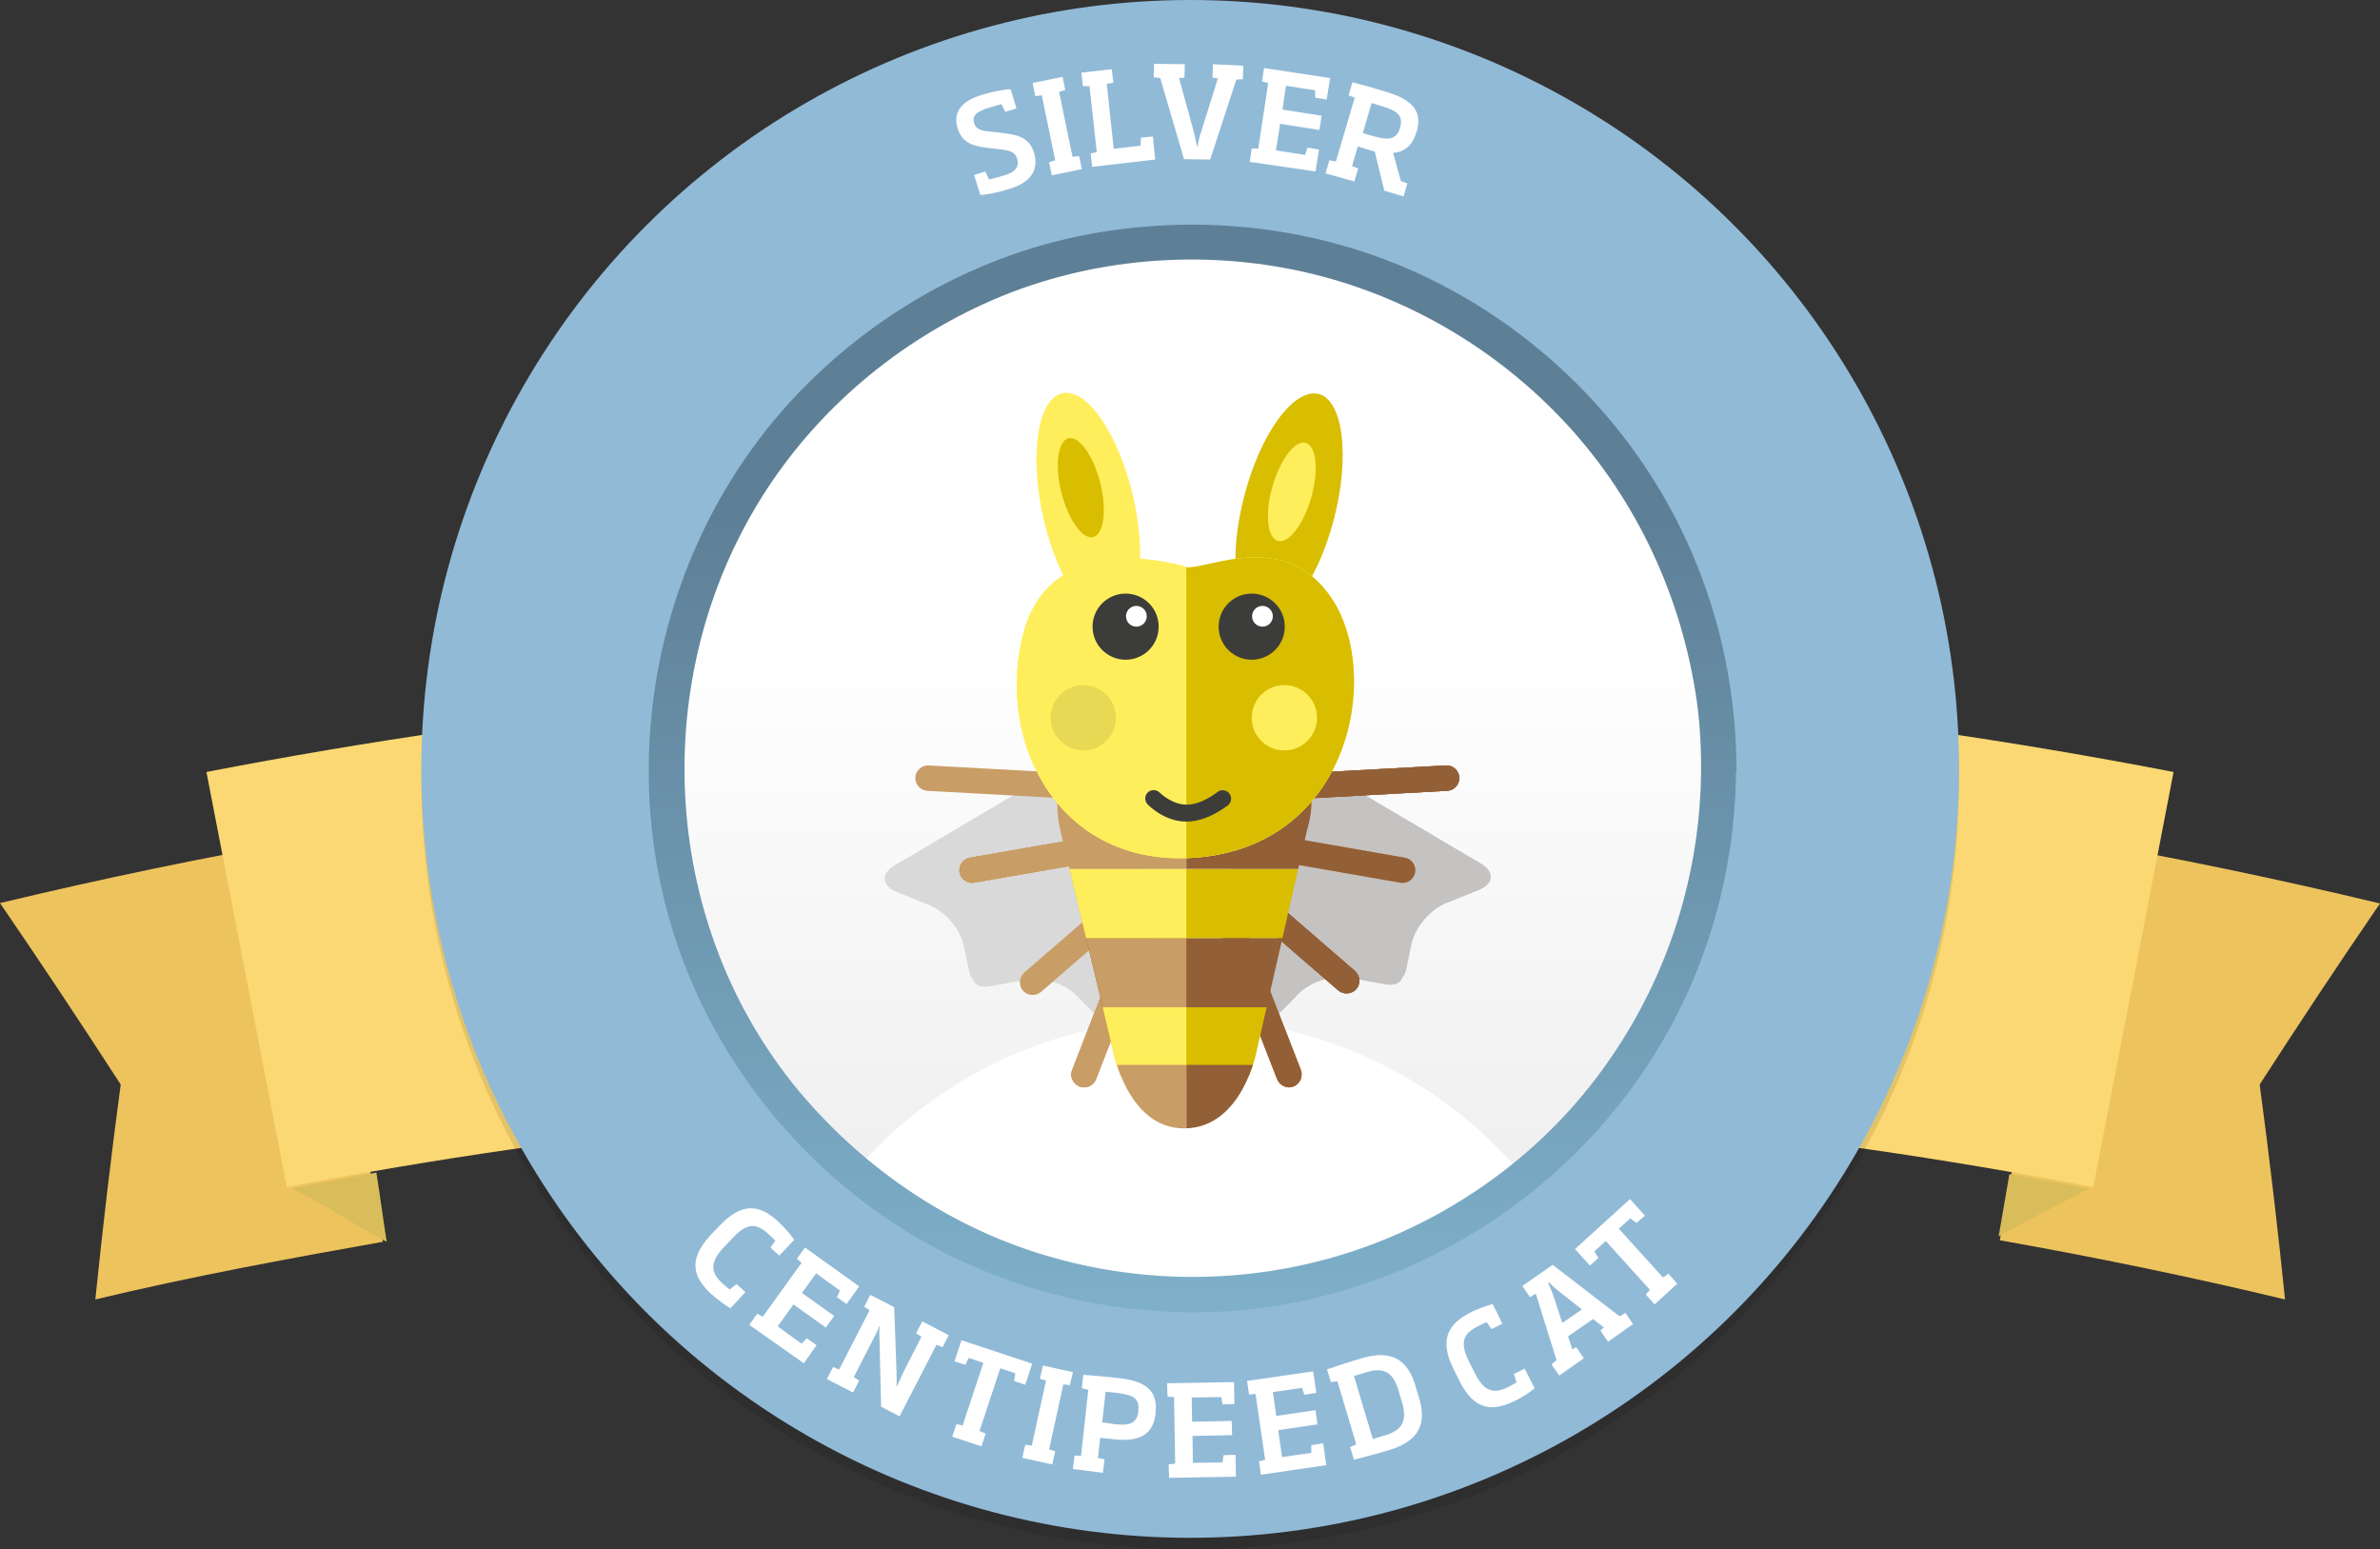 <svg xmlns="http://www.w3.org/2000/svg" xmlns:xlink="http://www.w3.org/1999/xlink" width="619.1" height="403" viewBox="0 0 619.1 403"><rect x="0" y="0" width="619.1" height="403" fill="#333333" stroke="none"/><style>.Graphic_x0020_Style_x0020_2{fill:url(#SVGID_1_);} .st0{fill:#EDC35D;} .st1{fill:#FBD873;} .st2{fill:#DABD5B;} .st3{opacity:0.1;} .st4{fill:#91BAD7;} .st5{fill:#FFFFFF;} .st6{fill:url(#SVGID_2_);} .st7{fill:url(#SVGID_3_);} .st8{fill:#D9D9D9;} .st9{clip-path:url(#SVGID_5_);fill:#C99D66;} .st10{fill:#C5C2C2;} .st11{clip-path:url(#SVGID_7_);fill:#C99D66;} .st12{clip-path:url(#SVGID_7_);fill:#925F36;} .st13{clip-path:url(#SVGID_9_);fill:#925F36;} .st14{clip-path:url(#SVGID_13_);fill:#C99D66;} .st15{clip-path:url(#SVGID_13_);fill:#925F36;} .st16{clip-path:url(#SVGID_15_);fill:#C99D66;} .st17{clip-path:url(#SVGID_17_);fill:#925F36;} .st18{clip-path:url(#SVGID_21_);fill:#D8BD01;} .st19{clip-path:url(#SVGID_21_);fill:#FFEE5B;} .st20{clip-path:url(#SVGID_21_);fill:#925F36;} .st21{clip-path:url(#SVGID_21_);fill:#C99D66;} .st22{opacity:5.000000e-02;clip-path:url(#SVGID_21_);fill:#FFEE5B;} .st23{fill:#D8BD01;} .st24{clip-path:url(#SVGID_23_);fill:#FFEE5B;} .st25{opacity:5.000000e-02;clip-path:url(#SVGID_23_);fill:#FFEE5B;} .st26{clip-path:url(#SVGID_23_);fill:#D8BD01;} .st27{fill:#FFEE5B;} .st28{fill:#3C3C3B;} .st29{opacity:0.1;fill:#1D1D1B;} .st30{fill:url(#SVGID_24_);} .st31{fill:url(#SVGID_25_);} .st32{clip-path:url(#SVGID_27_);fill:#C99D66;} .st33{clip-path:url(#SVGID_29_);fill:#C99D66;} .st34{clip-path:url(#SVGID_29_);fill:#925F36;} .st35{clip-path:url(#SVGID_31_);fill:#925F36;} .st36{clip-path:url(#SVGID_35_);fill:#C99D66;} .st37{clip-path:url(#SVGID_35_);fill:#925F36;} .st38{clip-path:url(#SVGID_37_);fill:#C99D66;} .st39{clip-path:url(#SVGID_39_);fill:#925F36;} .st40{clip-path:url(#SVGID_43_);fill:#D8BD01;} .st41{clip-path:url(#SVGID_43_);fill:#FFEE5B;} .st42{clip-path:url(#SVGID_43_);fill:#925F36;} .st43{clip-path:url(#SVGID_43_);fill:#C99D66;} .st44{opacity:5.000000e-02;clip-path:url(#SVGID_43_);fill:#FFEE5B;} .st45{clip-path:url(#SVGID_45_);fill:#FFEE5B;} .st46{opacity:5.000000e-02;clip-path:url(#SVGID_45_);fill:#FFEE5B;} .st47{clip-path:url(#SVGID_45_);fill:#D8BD01;}</style><defs><linearGradient id="SVGID_1_" gradientUnits="userSpaceOnUse" x1="-330.427" y1="-3818" x2="-330.427" y2="-3817"><stop offset=".27" stop-color="#5E8097"/><stop offset="1" stop-color="#7EB0CA"/></linearGradient></defs><path class="st0" d="M99.6 323c-24.8 4.4-50.2 9.1-74.8 15 1.9-18.6 4.1-37.3 6.6-55.9-10.3-15.9-20.7-31.6-31.4-47.2 26.7-6.4 53.6-12 80.6-16.7 6.1 34.8 12.9 70 19 104.8zM520.2 322.6c24.8 4.4 49.6 9.5 74.2 15.4-1.9-18.6-4.1-37.3-6.6-55.9 10.2-15.8 20.6-31.5 31.3-47.1-26.7-6.4-53.6-12-80.6-16.7-6.1 34.7-12.2 69.5-18.3 104.3z"/><path class="st1" d="M544.5 308.8c-155.2-30-314.7-30-469.9 0-7-36-13.9-72-20.9-108 169-32.7 342.7-32.7 511.7 0-6.9 36-13.9 72-20.9 108z"/><path class="st2" d="M76 309.2c7.3-1.5 14.6-2.8 21.9-4.2.9 5.4 1.8 12.6 2.7 18-8.1-4.1-16.3-9.9-24.6-13.8zM543.3 309.2c-6.9-1.3-13.7-2.6-20.6-3.8-.9 5.4-1.9 10.8-2.8 16.2 7.7-4.2 15.5-8.3 23.4-12.4z"/><g><circle cx="309.6" cy="203" r="200" class="st3"/><circle class="st4" cx="309.6" cy="200" r="200"/><path class="st5" d="M262.7 49.1c-3.1 1-6.4 1.6-7.7 1.6l-1.6-5.2 2.9-.9 1 2.1c1.4-.4 2.1-.5 4.3-1.2 2.5-.8 3.6-2.1 3-4.2-.5-1.5-1.4-2.1-4-2.4l-4.2-.5c-3.7-.5-6.1-1.4-7.3-5-1.3-4.3 1-7.1 6.5-8.8 3-.9 6.1-1.4 7.3-1.4l1.5 5-2.9.9-1-2c-1.2.3-2.5.7-3.5 1-2.8.9-4.2 1.9-3.6 3.9.4 1.4 1.4 2 4 2.2l4.2.5c4 .5 6.3 1.6 7.4 5.1 1.3 4.5-1 7.7-6.3 9.3zM273.6 45.6l-.7-3.4 1.6-.5-3.5-16.9-1.7.2-.7-3.4 7.8-1.6.7 3.4-1.6.5 3.5 16.9 1.7-.2.7 3.4-7.8 1.6zM284.1 43.4l-.4-3.5 1.6-.3-1.9-17.2h-1.7l-.4-3.5 7.9-.9.4 3.5-1.7.3 1.8 16.9 7-.8.1-2.1 3.1-.3.6 6-16.4 1.9zM323.4 17.1l-.1 3.5-1.7.1-6.8 20.8-6.8-.1-6.2-21.1-1.7-.2.1-3.5 8 .1-.1 3.5-1.4.1 3.7 13.5c.4 1.4.7 3.1 1 4.4h.1c.2-1.3.6-3 1.1-4.4l4.2-13.4-1.4-.2.1-3.5 7.9.4zM325.1 42.1l.5-3.5 1.7.1 2.6-17.1-1.6-.4.5-3.5 17.2 2.6-.9 5.6-3-.5v-1.9l-7.6-1.2-.9 6.2 10.2 1.6-.6 3.7-10.2-1.6-1.1 6.9 7.6 1.2.6-1.9 3 .5-.9 5.7-17.1-2.5zM344.8 45.1l1-3.4 1.7.3 4.9-16.6-1.6-.6 1-3.4c2.7.7 5.6 1.5 8.5 2.4 5.7 1.7 10.1 4.2 8.2 10.5l-.1.2c-1.1 3.6-3.2 5-6 5.3l2 7.3 1.7.6-1 3.4-5-1.5-2.5-10.2c-.5-.1-1.2-.3-1.8-.5-.9-.3-1.7-.5-2.6-.8l-1.5 5.1 1.6.6-1 3.4-7.5-2.1zm19.4-12c.9-3.1-.8-4.3-4.8-5.5-.9-.3-1.7-.5-2.6-.8l-2.3 7.8c.9.3 1.8.6 2.7.8 4.1 1.2 6.1.9 7-2.2v-.1z"/><g><path class="st5" d="M184.9 336.5c-4.6-4.3-6-8.9 0-15.3l2.3-2.4c6-6.4 10.7-5.3 15.3-1 1.6 1.5 3.5 3.7 4.1 4.7l-3.9 4.1-2.3-2.1 1.3-1.8c-.6-.6-1.2-1.2-1.8-1.7-3-2.8-5.5-3.1-9.3 1l-2.3 2.4c-3.8 4.1-3.4 6.6-.4 9.4.6.6 1.3 1.1 1.9 1.6l1.8-1.4 2.3 2.1-3.9 4.2c-1.1-.6-3.5-2.4-5.1-3.8zM194.9 344.6l2.1-2.9 1.4.8 10.1-14-1.2-1.1 2.1-2.9 14.1 10.1-3.3 4.6-2.5-1.8.8-1.7-6.2-4.5-3.7 5.1 8.4 6-2.2 3-8.4-6-4.1 5.7 6.2 4.5 1.4-1.4 2.5 1.8-3.3 4.7-14.2-10zM246.8 347.3l-1.6 3.1-1.6-.6-9.6 18.6-4.8-2.5-.4-16.8c-.1-1.6-.1-2.8 0-4.1h-.1c-.5 1.4-1.3 2.9-2 4.2l-4.6 9 1.4.9-1.6 3.1-6.8-3.5 1.6-3.1 1.6.6 7.9-15.4-1.4-.9 1.6-3.1 6.2 3.2.6 16.5c0 1.2.1 2.6 0 4.1h.1c.6-1.4 1.4-3 2-4.3l4.4-8.6-1.4-.9 1.6-3.1 6.9 3.6zM263.8 359.2l.3-2-3.9-1.3-5.4 16.3 1.6.7-1.1 3.3-7.6-2.5 1.1-3.3 1.6.4 5.4-16.3-3.8-1.3-.9 1.8-2.8-.9 1.8-5.5 18.4 6.1-1.8 5.5-2.9-1zM265.9 379.2l.8-3.4 1.7.2 3.7-16.9-1.6-.5.8-3.4 7.8 1.7-.8 3.4-1.7-.2-3.7 16.9 1.6.5-.8 3.4-7.8-1.7zM279.1 382.1l.4-3.5 1.7.1 1.9-17.2-1.7-.4.4-3.5c2.9.2 5.9.5 8.9.8 6 .7 10.6 2.4 9.9 8.9v.4c-.8 6.6-5.7 7.3-11.4 6.6l-3-.3-.6 5.2 1.7.4-.4 3.5-7.8-1zm17-15.3c.4-3.2-1.6-4-5.6-4.5l-2.9-.3-.9 8c.9.1 1.9.2 2.9.4 4 .5 6.1 0 6.5-3.2v-.4zM304.1 384.4l-.1-3.5 1.7-.2-.3-17.3-1.7-.1-.1-3.5 17.4-.3.1 5.7-3.1.1-.3-1.9-7.7.1.1 6.3 10.3-.2.1 3.7-10.3.2.1 7 7.7-.1.3-1.9 3.1-.1.1 5.7-17.4.3zM328 383.6l-.5-3.5 1.6-.4-2.5-17.1-1.7.1-.5-3.5 17.2-2.5.8 5.6-3.1.5-.6-1.8-7.6 1.1.9 6.2 10.2-1.5.5 3.7-10.2 1.5 1 7 7.6-1.1v-2l3.1-.5.8 5.7-17 2.5zM361.3 377.2c-2.9.9-6.2 1.7-9.1 2.5l-1-3.3 1.6-.7-4.9-16.4-1.7.2-1-3.3c2.9-1 5.9-2 9-2.9 7.7-2.3 12 .3 14 7.2l.9 3c2.1 6.8.1 11.3-7.8 13.7zm2.5-15.5c-1.5-5.1-4.1-6.1-8.6-4.7-1 .3-1.9.6-3 .9l4.9 16.4 3-.9c4.5-1.3 6.1-3.6 4.6-8.7l-.9-3zM394 364.4c-5.7 2.8-10.5 2.6-14.4-5.3l-1.5-3c-3.9-7.9-1.2-11.8 4.4-14.7 1.9-1 4.7-1.9 5.8-2.2l2.5 5.1-2.8 1.4-1.3-1.8c-.7.3-1.5.7-2.3 1.1-3.7 1.9-4.8 4-2.3 9.1l1.5 3c2.5 5 5 5.5 8.7 3.7.7-.4 1.5-.8 2.2-1.2l-.7-2.2 2.8-1.4 2.6 5.1c-.8.7-3.2 2.4-5.2 3.3zM405.6 357.8l-2-2.9 1.3-1.1-5.4-17.3-1.5.9-2-2.9 7.9-5.5 17.4 13.4 1.5-.9 2 2.9-6.5 4.6-2-2.9.9-.8-2.8-2.2-6.5 4.5 1.1 3.4 1-.6 2 2.9-6.4 4.5zm.3-21.6c-1-.8-2.2-1.8-3-2.7l-.2.2c.5 1.1 1.1 2.4 1.5 3.7l2.2 6.7 5.1-3.5-5.6-4.4zM425.7 318.1l-1.6-1.2-3 2.7 11.5 12.7 1.4-1 2.3 2.6-5.9 5.4-2.3-2.6 1.1-1.2-11.5-12.7-3 2.7 1.1 1.7-2.2 2-3.9-4.3 14.3-13 3.9 4.3-2.2 1.9z"/></g><g><linearGradient id="SVGID_2_" gradientUnits="userSpaceOnUse" x1="310.656" y1="63.289" x2="310.656" y2="334.817"><stop offset=".381" stop-color="#FFF"/><stop offset="1" stop-color="#ECECEC"/></linearGradient><circle class="st6" cx="310.7" cy="199.1" r="135.8"/><path class="st5" d="M308.8 341.4c33.9 0 64.3-14.8 85.2-38.2-20.9-23.4-51.3-38.2-85.2-38.2s-64.3 14.8-85.2 38.2c20.9 23.4 51.3 38.2 85.2 38.2z"/><path class="st4" d="M449.8 199.9c-.1 29.2-9.2 57.5-26 81.3-16.2 23-39.7 40.7-66 50.4-27.8 10.2-58.4 11.2-86.8 3.2-27.4-7.7-51.8-24-70-45.8-37.8-45.3-41.9-111.7-11.6-161.9 14.6-24.3 36.7-43.4 62.4-55.2 26.6-12.2 57.2-15.3 85.8-9.5 28 5.7 53.7 20.1 73.4 40.7 19.9 20.7 32.7 47.3 37.2 75.6 1.2 7.1 1.6 14.2 1.6 21.2 0 6.3 9.8 6.3 9.7 0-.1-29.6-8.8-58.8-25.3-83.4-16-23.9-38.9-43-65.4-54.4-27.8-12-58.7-15.1-88.4-9.4-28.5 5.4-55.1 19.7-75.9 39.9-43 41.8-56.8 107.5-34.4 163.1 10.8 27 29.4 50.1 53 67 24 17.1 53.2 26.4 82.6 27.2 59.3 1.7 115.4-33.6 140.1-87.5 9-19.6 13.6-41 13.6-62.5.2-6.2-9.6-6.2-9.6 0z"/><linearGradient id="SVGID_3_" gradientUnits="userSpaceOnUse" x1="310.233" y1="58.438" x2="310.233" y2="341.36"><stop offset=".27" stop-color="#5E8097"/><stop offset="1" stop-color="#7EB0CA"/></linearGradient><path class="st7" d="M442.5 199.9c-.1 27.5-8.6 54.2-24.5 76.7-15.2 21.7-37.4 38.4-62.2 47.5-26.2 9.6-55.1 10.6-81.9 3-25.8-7.2-48.8-22.7-66-43.2-35.6-42.7-39.5-105.3-10.9-152.7 13.8-22.9 34.6-41 58.8-52.1 25.1-11.5 54-14.4 80.9-8.9 26.4 5.4 50.6 19 69.2 38.4 18.7 19.5 30.8 44.6 35.1 71.3 1.1 6.6 1.5 13.3 1.5 20 0 5.9 9.2 5.9 9.2 0-.1-28-8.3-55.5-23.9-78.7-15.1-22.5-36.7-40.5-61.6-51.3-26.2-11.3-55.4-14.2-83.4-8.9-26.9 5.1-52 18.6-71.6 37.7-40.6 39.4-53.5 101.4-32.5 153.8 10.2 25.4 27.7 47.3 50 63.1 22.7 16.1 50.2 24.9 77.9 25.7 56 1.6 108.8-31.7 132.1-82.5 8.5-18.5 12.8-38.6 12.9-59 .1-5.9-9.1-5.9-9.1.1z"/><g><path class="st8" d="M232.7 225.1l49.1-29c2.9-1.7 6.5-1.4 9.1.5l4.2 1.8c3.9 1.7 6.5 6.5 5.7 10.6l-9.5 52.4c-.8 4.2-3.8 5.1-6.8 2.1l-4.5-4.6c-3-3-8.8-4.9-13-4.1l-9.2 1.7c-2.5.5-4.2-.2-4.7-1.7-.5-.6-.9-1.5-1.1-2.6l-1.3-6.3c-.9-4.1-4.8-8.8-8.8-10.4l-8.7-3.5c-3.9-1.7-4.1-4.8-.5-6.9z"/><defs><path id="SVGID_4_" d="M294.5 240.8c.8-.4 1.7-.4 2.6-.1 1.7.7 2.6 2.6 1.9 4.3l-13.9 35.7c-.7 1.7-2.6 2.6-4.3 1.9-1.7-.7-2.6-2.6-1.9-4.3l13.9-35.7c.4-.8 1-1.4 1.7-1.8z"/></defs><use xlink:href="#SVGID_4_" overflow="visible" fill="#C99D66"/><clipPath id="SVGID_5_"><use xlink:href="#SVGID_4_" overflow="visible"/></clipPath><path class="st9" d="M270.685 283.634l14.957-50.326 21.664 6.438-14.957 50.327z"/><path class="st9" d="M270.685 283.634l14.957-50.326 21.664 6.438-14.957 50.327z"/><path class="st10" d="M385.2 224.6l-49.1-29c-2.9-1.7-6.5-1.4-9.1.5l-4.2 1.8c-3.9 1.7-6.5 6.5-5.7 10.6l9.5 52.4c.8 4.2 3.8 5.1 6.8 2.1l4.5-4.6c3-3 8.8-4.9 13-4.1l9.2 1.7c2.5.5 4.2-.2 4.7-1.7.5-.6.9-1.5 1.1-2.6l1.3-6.3c.9-4.1 4.8-8.8 8.8-10.4l8.7-3.5c3.9-1.7 4.2-4.7.5-6.9z"/><defs><path id="SVGID_6_" d="M322.8 240.8c-.8-.4-1.7-.4-2.6-.1-1.7.7-2.5 2.6-1.9 4.3l13.9 35.7c.7 1.7 2.6 2.6 4.3 1.9 1.7-.7 2.5-2.6 1.9-4.3l-13.9-35.7c-.4-.8-1-1.4-1.7-1.8z"/></defs><use xlink:href="#SVGID_6_" overflow="visible" fill="#C99D66"/><clipPath id="SVGID_7_"><use xlink:href="#SVGID_6_" overflow="visible"/></clipPath><path class="st11" d="M310.094 239.7l21.665-6.44 14.956 50.327-21.665 6.438z"/><path class="st12" d="M310.094 239.7l21.665-6.44 14.956 50.327-21.665 6.438z"/><g><defs><path id="SVGID_8_" d="M321.2 226.7c-.9 0-1.7.4-2.4 1.1-1.2 1.4-1 3.5.3 4.7l29 25.1c1.4 1.2 3.5 1 4.7-.3 1.2-1.4 1-3.5-.3-4.7l-29-25.1c-.6-.6-1.5-.9-2.3-.8z"/></defs><use xlink:href="#SVGID_8_" overflow="visible" fill="#925F36"/><clipPath id="SVGID_9_"><use xlink:href="#SVGID_8_" overflow="visible"/></clipPath><path class="st13" d="M309.46 231.71l16.07-15.75 36.75 37.49-16.07 15.75z"/><path class="st13" d="M309.46 231.71l16.07-15.75 36.75 37.49-16.07 15.75z"/></g><g><defs><path id="SVGID_10_" d="M297.7 227.1c.9 0 1.7.4 2.4 1.1 1.2 1.4 1 3.5-.3 4.7l-29 25.1c-1.4 1.2-3.5 1-4.7-.3-1.2-1.4-1-3.5.3-4.7l29-25.1c.6-.6 1.5-.8 2.3-.8z"/></defs><use xlink:href="#SVGID_10_" overflow="visible" fill="#C99D66"/><clipPath id="SVGID_11_"><use xlink:href="#SVGID_10_" overflow="visible"/></clipPath></g><g><defs><path id="SVGID_12_" d="M325.2 217c-.7.5-1.3 1.3-1.4 2.2-.3 1.8.9 3.5 2.7 3.8l37.8 6.6c1.8.3 3.5-.9 3.8-2.7.3-1.8-.9-3.5-2.7-3.8l-37.8-6.6c-.8-.2-1.7 0-2.4.5z"/></defs><use xlink:href="#SVGID_12_" overflow="visible" fill="#C99D66"/><clipPath id="SVGID_13_"><use xlink:href="#SVGID_12_" overflow="visible"/></clipPath><path class="st14" d="M317.653 227.29l5.677-21.77 50.8 13.246-5.678 21.77z"/><path class="st15" d="M317.653 227.29l5.677-21.77 50.8 13.246-5.678 21.77z"/></g><g><defs><path id="SVGID_14_" d="M292.5 217c.7.5 1.3 1.3 1.4 2.2.3 1.8-.9 3.5-2.7 3.8l-37.8 6.6c-1.8.3-3.5-.9-3.8-2.7-.3-1.8.9-3.5 2.7-3.8l37.8-6.6c.9-.2 1.7 0 2.4.5z"/></defs><use xlink:href="#SVGID_14_" overflow="visible" fill="#C99D66"/><clipPath id="SVGID_15_"><use xlink:href="#SVGID_14_" overflow="visible"/></clipPath><path class="st16" d="M243.482 218.686l50.8-13.246 5.676 21.77-50.8 13.247z"/><path class="st16" d="M243.482 218.686l50.8-13.246 5.676 21.77-50.8 13.247z"/></g><g><defs><path id="SVGID_16_" d="M335.6 202.2c-.6.6-1 1.5-.9 2.5.1 1.8 1.7 3.2 3.5 3.1l38.3-2.1c1.8-.1 3.2-1.7 3.1-3.5-.1-1.8-1.7-3.2-3.5-3.1l-38.3 2.1c-.9 0-1.7.4-2.2 1z"/></defs><use xlink:href="#SVGID_16_" overflow="visible" fill="#925F36"/><clipPath id="SVGID_17_"><use xlink:href="#SVGID_16_" overflow="visible"/></clipPath><path class="st17" d="M330.61 213.964l.61-22.49 52.48 1.425-.612 22.49z"/><path class="st17" d="M330.61 213.964l.61-22.49 52.48 1.425-.612 22.49z"/></g><g><defs><path id="SVGID_18_" d="M282.1 202.2c.6.6 1 1.5.9 2.5-.1 1.8-1.7 3.2-3.5 3.1l-38.3-2.1c-1.8-.1-3.2-1.7-3.1-3.5.1-1.8 1.7-3.2 3.5-3.1l38.3 2.1c.9 0 1.7.4 2.2 1z"/></defs><use xlink:href="#SVGID_18_" overflow="visible" fill="#C99D66"/><clipPath id="SVGID_19_"><use xlink:href="#SVGID_18_" overflow="visible"/></clipPath></g><g><defs><path id="SVGID_20_" d="M316.7 192.7H299c-12.8 0-27.5 4.5-23.2 23.2l13.7 57.2s3.7 20.4 18.5 20.4h.1c15.3-.1 18.9-20.6 18.9-20.6l13-57c5.6-18.8-10.5-23.2-23.3-23.2z"/></defs><clipPath id="SVGID_21_"><use xlink:href="#SVGID_20_" overflow="visible"/></clipPath><path class="st18" d="M261.6 262h90v18h-90z"/><path class="st19" d="M261.6 262h47v18h-47z"/><path class="st20" d="M261.6 244h90v18h-90z"/><path class="st21" d="M261.6 244h47v18h-47z"/><path class="st18" d="M261.6 226h90v18h-90z"/><path class="st19" d="M256.6 192h95v19h-95z"/><path class="st18" d="M308.6 192h43v19h-43z"/><path class="st19" d="M261.6 226h47v18h-47z"/><path class="st22" d="M261.6 190h47v19h-47z"/><path class="st21" d="M261.6 207h47v19h-47z"/><path class="st20" d="M308.6 277h43v27h-43z"/><path class="st21" d="M261.6 277h47v27h-47z"/><path class="st20" d="M308.6 207h43v19h-43z"/></g><g><path class="st23" d="M347 135c-4.2 16.2-12.9 28.1-19.4 26.4-6.4-1.7-8.2-16.3-3.9-32.5 4.2-16.2 12.9-28.1 19.4-26.4 6.3 1.7 8.1 16.3 3.9 32.5z"/><defs><path id="SVGID_22_" d="M309 147.6s-36.1-11.9-43.1 18.3c-6.6 28.4 10.3 59.7 44.8 57.2 40.5-2.9 48.9-47.4 35.8-67.3-11.8-17.9-30.9-8.2-37.5-8.2z"/></defs><use xlink:href="#SVGID_22_" overflow="visible" fill="#FFEE5B"/><clipPath id="SVGID_23_"><use xlink:href="#SVGID_22_" overflow="visible"/></clipPath><path class="st24" d="M231.5 77.5h168.9v180.4H231.5z"/><path class="st25" d="M174.6 78h134v180h-134z"/><path class="st26" d="M308.6 141h47v89h-47z"/><path class="st27" d="M294.8 129.3c3.7 16.3 1.5 30.9-4.9 32.4-6.5 1.5-14.8-10.7-18.5-27-3.7-16.3-1.5-30.9 4.9-32.4s14.7 10.6 18.5 27z"/><path class="st28" d="M308.6 213.7c-5.8 0-9.9-4.3-10.1-4.5-.8-.9-.8-2.3.1-3.1.9-.8 2.2-.8 3.1.1 0 0 3.1 3.1 7 3.1 4 0 7.8-3.2 7.9-3.2.9-.8 2.3-.7 3.1.2.8.9.7 2.3-.2 3.1-.4.2-5.2 4.3-10.9 4.3z"/><circle class="st29" cx="281.8" cy="186.7" r="8.5"/><circle class="st27" cx="334.1" cy="186.7" r="8.5"/><path class="st27" d="M341.1 129.4c-2 7-5.9 12.1-8.7 11.3-2.8-.8-3.4-7.2-1.4-14.2 2-7 5.9-12.1 8.7-11.3 2.7.8 3.4 7.2 1.4 14.2z"/><g><circle class="st28" cx="292.8" cy="163" r="8.6"/><circle class="st5" cx="295.6" cy="160.3" r="2.7"/></g><g><circle class="st28" cx="325.6" cy="163" r="8.6"/><circle class="st5" cx="328.4" cy="160.3" r="2.7"/></g><path class="st23" d="M286.2 125.6c1.8 7.1.9 13.4-1.8 14.1-2.8.7-6.5-4.5-8.3-11.6-1.8-7.1-.9-13.4 1.8-14.1 2.8-.7 6.5 4.5 8.3 11.6z"/></g></g></g></g></svg>